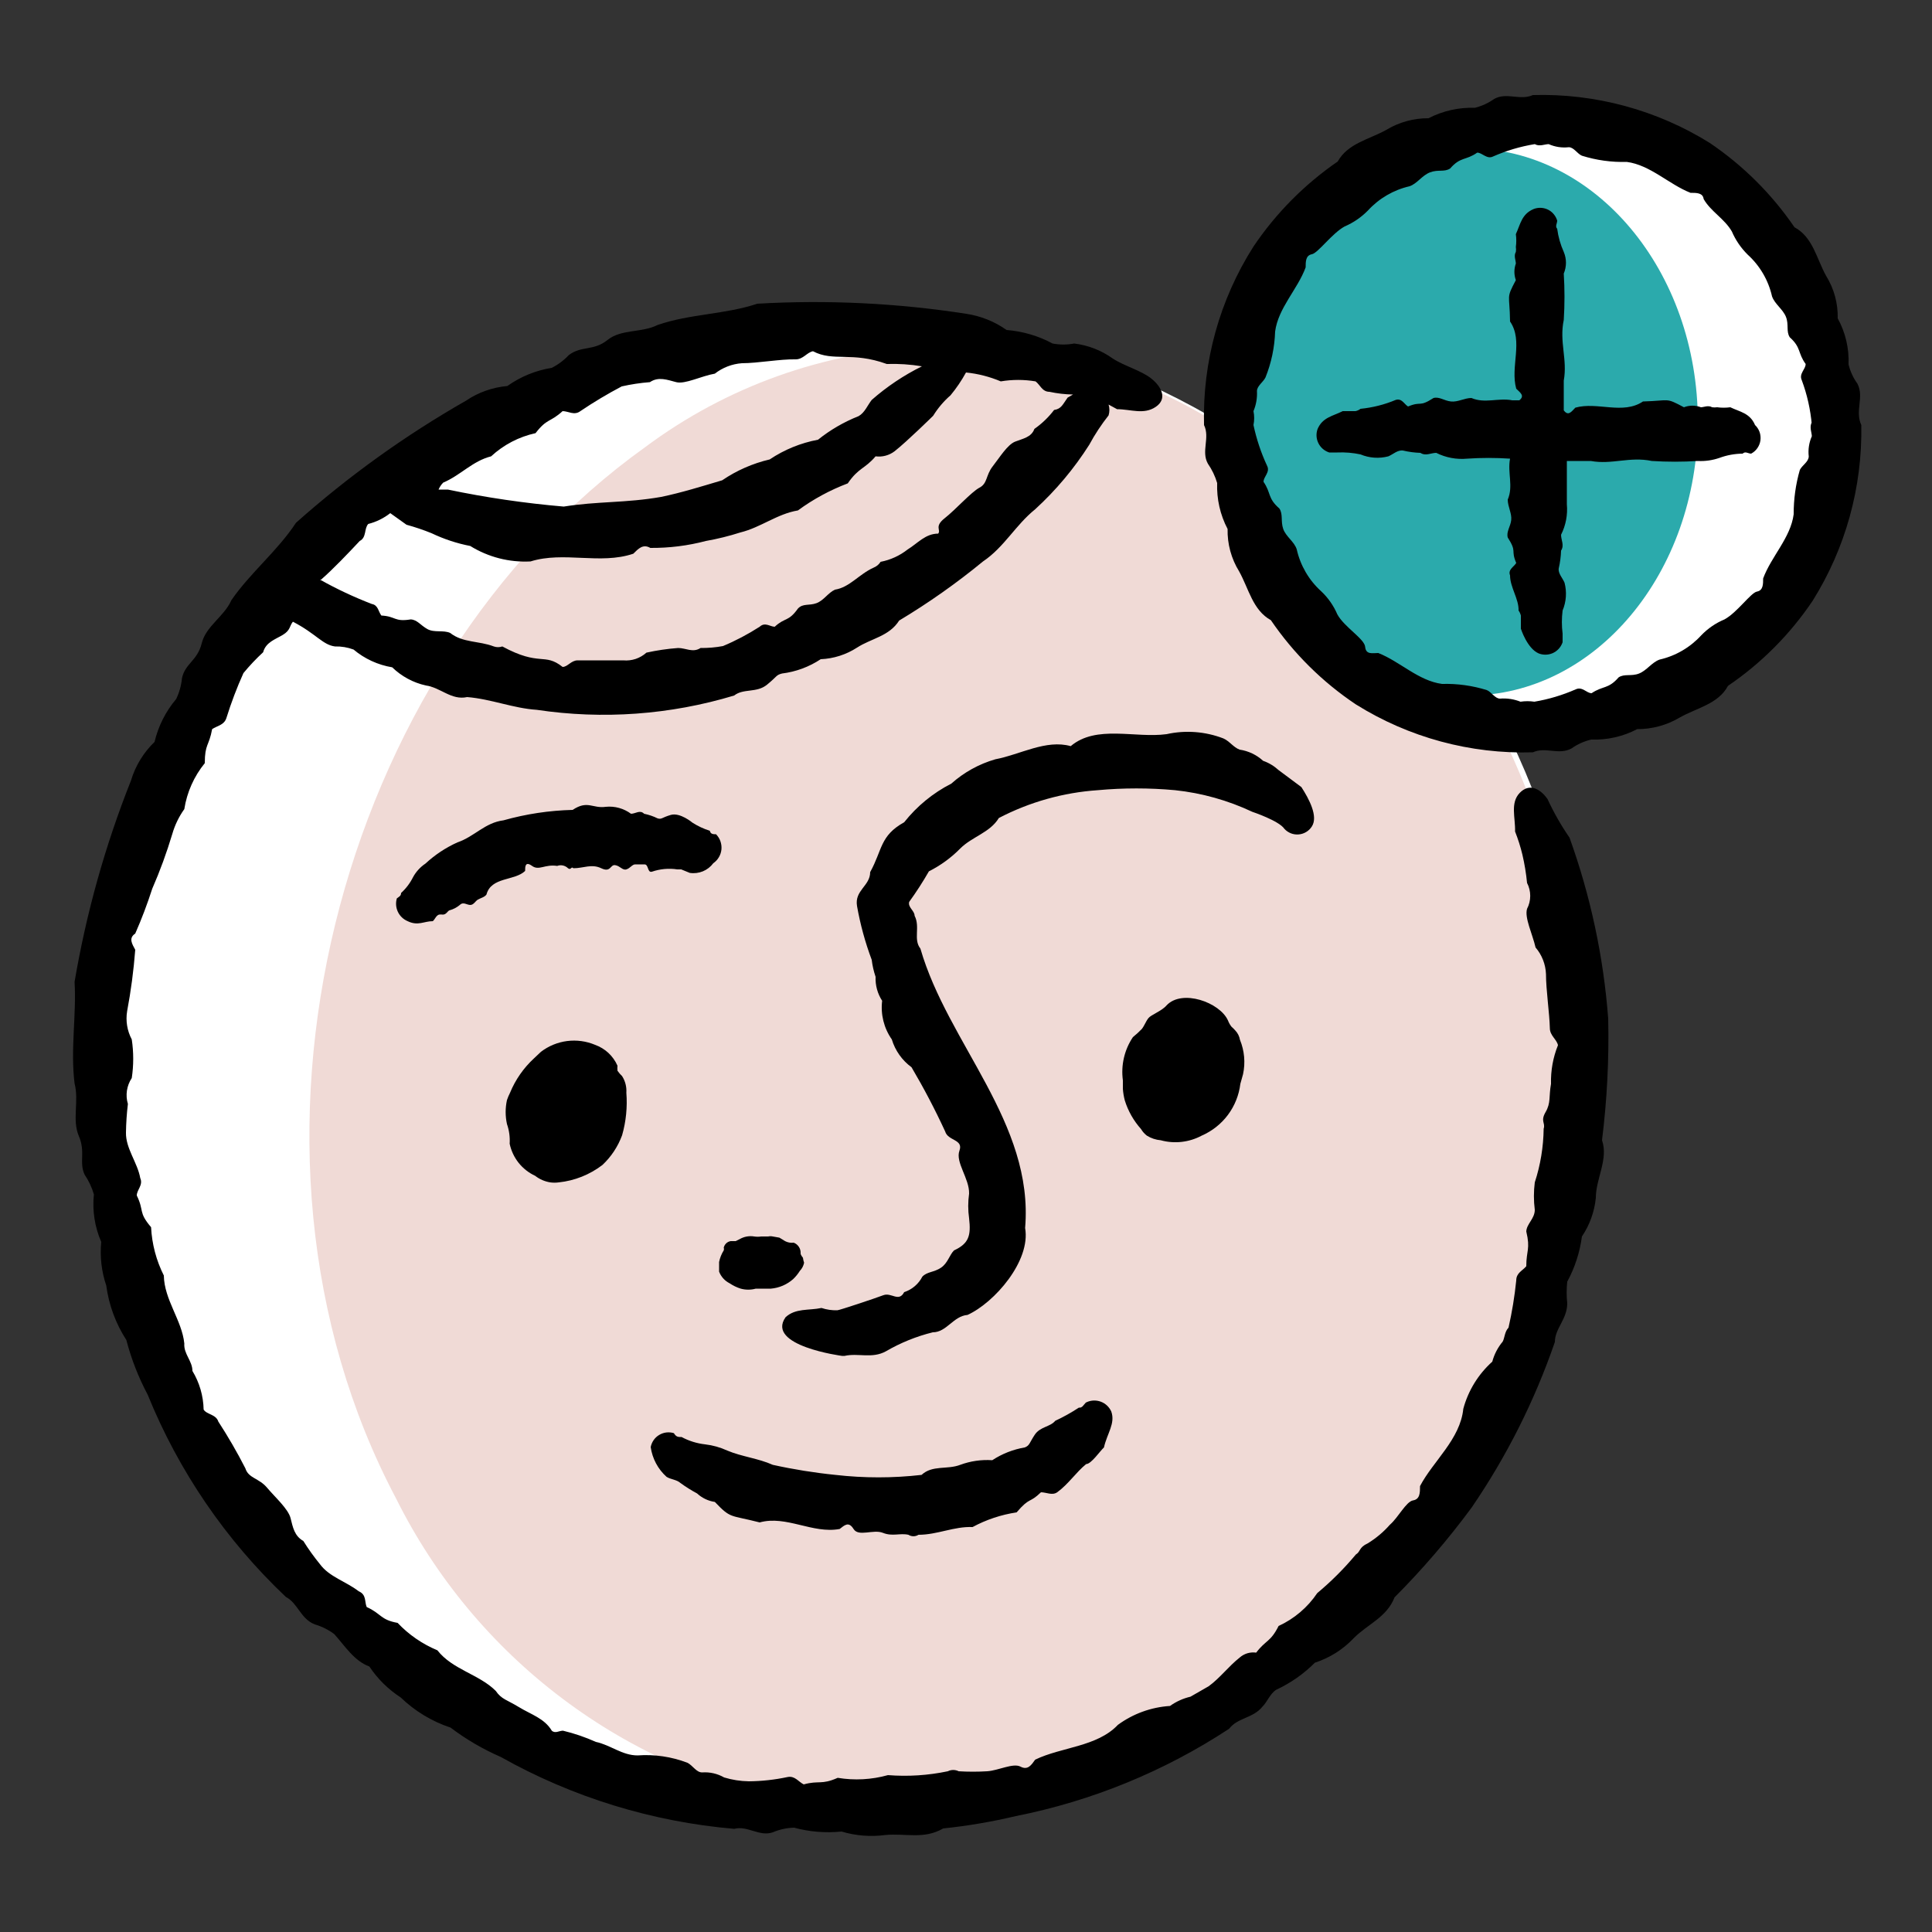 <svg width="50" height="50" viewBox="0 0 50 50" fill="none" xmlns="http://www.w3.org/2000/svg">
<rect x="0" y="0" width="50" height="50" fill="#333333" stroke="none"/>
<path d="M21.73 46.74C32.367 46.74 40.99 38.117 40.99 27.48C40.99 16.843 32.367 8.22 21.73 8.22C11.093 8.22 2.47 16.843 2.47 27.48C2.47 38.117 11.093 46.74 21.73 46.74Z" fill="white"/>
<path d="M39.69 18.66C44.003 18.66 47.5 15.163 47.5 10.85C47.5 6.537 44.003 3.04 39.69 3.04C35.377 3.04 31.88 6.537 31.88 10.85C31.88 15.163 35.377 18.66 39.69 18.66Z" fill="white"/>
<path d="M40.84 26.67C40.69 23.458 39.745 20.333 38.091 17.576C36.436 14.818 34.124 12.514 31.36 10.87C29.125 9.514 26.535 8.856 23.923 8.981C21.311 9.105 18.796 10.007 16.7 11.57C8.7 17.29 5.45 29.71 10.25 38.78C11.264 40.817 12.738 42.59 14.555 43.959C16.372 45.328 18.483 46.256 20.72 46.67C21.17 46.74 21.62 46.78 22.07 46.81H22.74C32.74 46.81 40.86 38.24 40.86 27.68C40.86 27.36 40.85 27 40.84 26.67Z" fill="#F0DAD6"/>
<path d="M38.01 18C41.285 18 43.94 14.83 43.94 10.92C43.94 7.01 41.285 3.84 38.01 3.84C34.735 3.84 32.08 7.01 32.08 10.92C32.08 14.83 34.735 18 38.01 18Z" fill="#2BAAAC"/>
<path d="M16.1 29.38C15.992 29.673 15.818 29.937 15.59 30.15C15.262 30.401 14.871 30.557 14.46 30.6C14.387 30.61 14.313 30.61 14.24 30.6C14.098 30.577 13.963 30.519 13.85 30.43C13.683 30.353 13.536 30.237 13.421 30.093C13.307 29.949 13.228 29.78 13.19 29.6C13.201 29.427 13.177 29.253 13.12 29.09C13.075 28.886 13.075 28.674 13.12 28.47C13.142 28.405 13.169 28.341 13.2 28.28C13.339 27.942 13.551 27.638 13.82 27.39L14 27.22C14.197 27.07 14.43 26.974 14.676 26.942C14.922 26.911 15.171 26.944 15.4 27.04C15.528 27.086 15.646 27.157 15.746 27.25C15.845 27.343 15.925 27.455 15.98 27.58C15.976 27.623 15.976 27.667 15.98 27.71C16.015 27.761 16.055 27.808 16.1 27.85C16.182 27.978 16.22 28.129 16.21 28.28C16.239 28.65 16.202 29.023 16.1 29.38Z" fill="black"/>
<path d="M32.1 28.05C32.065 28.341 31.954 28.618 31.779 28.853C31.603 29.088 31.369 29.273 31.1 29.39C30.775 29.564 30.396 29.607 30.04 29.51C29.912 29.499 29.789 29.458 29.68 29.39C29.62 29.343 29.569 29.286 29.53 29.22C29.339 29.006 29.195 28.754 29.11 28.48C29.084 28.382 29.067 28.281 29.06 28.18V27.96C29.007 27.567 29.099 27.169 29.32 26.84C29.401 26.775 29.478 26.705 29.55 26.63C29.62 26.54 29.65 26.44 29.72 26.35C29.79 26.26 30.06 26.17 30.19 26.02C30.59 25.59 31.57 25.94 31.78 26.41C31.802 26.468 31.832 26.521 31.87 26.57C31.906 26.601 31.939 26.634 31.97 26.67C32.033 26.736 32.075 26.82 32.09 26.91C32.206 27.192 32.234 27.502 32.17 27.8L32.1 28.05Z" fill="black"/>
<path d="M20.78 32.55C20.78 32.55 20.72 32.48 20.72 32.44C20.724 32.38 20.709 32.321 20.676 32.27C20.644 32.22 20.596 32.181 20.54 32.16C20.445 32.172 20.348 32.147 20.27 32.09L20.17 32.03L20 32C19.961 31.991 19.92 31.991 19.88 32H19.7C19.64 32.009 19.58 32.009 19.52 32C19.389 31.978 19.255 32.003 19.14 32.07L19.04 32.12H18.91C18.866 32.127 18.826 32.147 18.794 32.177C18.762 32.208 18.74 32.247 18.73 32.29C18.738 32.313 18.738 32.337 18.73 32.36C18.672 32.452 18.632 32.554 18.61 32.66V32.91C18.66 33.04 18.756 33.147 18.88 33.21C18.97 33.27 19.067 33.318 19.17 33.35C19.298 33.385 19.432 33.385 19.56 33.35H19.95C20.165 33.332 20.369 33.244 20.53 33.1C20.595 33.037 20.652 32.967 20.7 32.89C20.756 32.832 20.794 32.759 20.81 32.68C20.796 32.638 20.785 32.594 20.78 32.55Z" fill="black"/>
<path d="M48.07 9.93C47.962 9.78 47.883 9.61 47.84 9.43C47.857 9.015 47.76 8.604 47.56 8.24C47.569 7.852 47.465 7.47 47.26 7.14C47.01 6.69 46.92 6.14 46.44 5.88C45.854 5.022 45.111 4.283 44.25 3.7C42.879 2.846 41.285 2.414 39.67 2.46C39.34 2.61 38.99 2.38 38.67 2.56C38.519 2.667 38.349 2.745 38.17 2.79C37.754 2.776 37.34 2.869 36.97 3.06C36.586 3.058 36.209 3.161 35.88 3.36C35.43 3.61 34.88 3.71 34.62 4.18C33.762 4.77 33.022 5.516 32.44 6.38C31.563 7.758 31.117 9.367 31.16 11C31.32 11.33 31.08 11.68 31.26 12C31.366 12.153 31.447 12.322 31.5 12.5C31.485 12.914 31.578 13.324 31.77 13.69C31.761 14.078 31.866 14.46 32.07 14.79C32.32 15.24 32.42 15.79 32.89 16.05C33.477 16.911 34.224 17.651 35.09 18.23C36.461 19.087 38.054 19.519 39.67 19.47C40 19.32 40.34 19.55 40.67 19.37C40.824 19.261 40.997 19.183 41.18 19.14C41.593 19.155 42.004 19.062 42.37 18.87C42.757 18.871 43.137 18.768 43.47 18.57C43.91 18.32 44.47 18.22 44.72 17.75C45.584 17.163 46.327 16.416 46.91 15.55C47.763 14.188 48.2 12.607 48.17 11C48 10.63 48.25 10.28 48.07 9.93ZM46.89 10.93C46.82 11.05 46.89 11.2 46.89 11.29C46.818 11.453 46.79 11.633 46.81 11.81C46.81 11.95 46.64 12.04 46.58 12.16C46.472 12.534 46.419 12.921 46.42 13.31C46.34 13.92 45.84 14.4 45.63 14.97C45.63 15.12 45.63 15.28 45.47 15.31C45.31 15.34 44.96 15.85 44.63 16.03C44.404 16.124 44.2 16.264 44.03 16.44C43.742 16.755 43.366 16.975 42.95 17.07C42.75 17.14 42.62 17.35 42.42 17.43C42.22 17.51 42.04 17.43 41.89 17.53C41.62 17.84 41.49 17.74 41.19 17.94C41.06 17.94 40.95 17.76 40.78 17.84C40.438 17.99 40.079 18.098 39.71 18.16C39.591 18.142 39.469 18.142 39.35 18.16C39.182 18.093 39.001 18.066 38.82 18.08C38.69 18.08 38.6 17.91 38.48 17.86C38.105 17.743 37.713 17.689 37.32 17.7C36.71 17.62 36.23 17.12 35.67 16.9C35.52 16.9 35.35 16.95 35.33 16.74C35.31 16.53 34.79 16.23 34.61 15.9C34.513 15.673 34.37 15.469 34.19 15.3C33.874 15.014 33.654 14.636 33.56 14.22C33.5 14.02 33.28 13.89 33.21 13.69C33.14 13.49 33.21 13.31 33.11 13.16C32.8 12.89 32.9 12.76 32.7 12.47C32.7 12.33 32.88 12.22 32.79 12.05C32.634 11.714 32.517 11.362 32.44 11C32.464 10.881 32.464 10.759 32.44 10.64C32.509 10.476 32.54 10.298 32.53 10.12C32.53 9.99 32.69 9.89 32.75 9.77C32.903 9.391 32.987 8.988 33 8.58C33.08 7.97 33.58 7.49 33.79 6.92C33.79 6.77 33.79 6.61 33.95 6.58C34.11 6.55 34.47 6.04 34.8 5.86C35.025 5.764 35.228 5.624 35.4 5.45C35.688 5.135 36.064 4.915 36.48 4.82C36.68 4.75 36.8 4.54 37.01 4.46C37.22 4.38 37.38 4.46 37.53 4.36C37.8 4.05 37.93 4.16 38.23 3.95C38.36 3.95 38.48 4.13 38.64 4.05C38.985 3.898 39.348 3.791 39.72 3.73C39.84 3.8 39.98 3.73 40.08 3.73C40.243 3.803 40.423 3.83 40.6 3.81C40.73 3.81 40.82 3.98 40.94 4.03C41.315 4.147 41.707 4.202 42.1 4.19C42.71 4.27 43.19 4.77 43.75 4.99C43.91 4.99 44.07 4.99 44.09 5.15C44.27 5.47 44.63 5.66 44.82 5.99C44.917 6.215 45.056 6.418 45.23 6.59C45.546 6.877 45.766 7.254 45.86 7.67C45.93 7.87 46.14 8 46.22 8.2C46.3 8.4 46.22 8.58 46.32 8.73C46.62 9 46.52 9.13 46.73 9.42C46.73 9.56 46.55 9.67 46.63 9.84C46.769 10.213 46.856 10.603 46.89 11V10.93Z" fill="black"/>
<path d="M45.42 11C45.29 10.69 45.03 10.66 44.78 10.54C44.667 10.555 44.553 10.555 44.44 10.54C44.397 10.546 44.353 10.546 44.31 10.54C44.21 10.48 44.09 10.54 44.02 10.54C43.878 10.485 43.721 10.485 43.58 10.54C43.09 10.28 43.24 10.37 42.52 10.39C42 10.74 41.34 10.39 40.77 10.55C40.67 10.65 40.59 10.78 40.47 10.62V9.85C40.57 9.3 40.35 8.85 40.47 8.28C40.495 7.88 40.495 7.48 40.47 7.08C40.507 6.991 40.527 6.896 40.527 6.8C40.527 6.704 40.507 6.609 40.47 6.52C40.384 6.329 40.327 6.127 40.3 5.92C40.24 5.86 40.3 5.78 40.3 5.71C40.283 5.652 40.255 5.598 40.217 5.551C40.18 5.504 40.133 5.464 40.08 5.435C40.027 5.406 39.969 5.388 39.909 5.381C39.849 5.374 39.788 5.38 39.73 5.396C39.717 5.4 39.703 5.405 39.69 5.41C39.38 5.54 39.35 5.8 39.23 6.06C39.245 6.17 39.245 6.281 39.23 6.39C39.237 6.433 39.237 6.477 39.23 6.52C39.17 6.62 39.23 6.74 39.23 6.82C39.18 6.959 39.18 7.111 39.23 7.25C38.97 7.74 39.07 7.59 39.08 8.32C39.43 8.83 39.08 9.49 39.24 10.06C39.34 10.16 39.47 10.24 39.32 10.36H39.14C38.77 10.29 38.43 10.45 38.08 10.3C37.9 10.3 37.73 10.41 37.55 10.39C37.37 10.37 37.25 10.26 37.1 10.3C36.71 10.55 36.8 10.37 36.44 10.52C36.34 10.46 36.28 10.3 36.12 10.35C35.83 10.472 35.523 10.549 35.21 10.58C35.172 10.61 35.127 10.63 35.08 10.64H34.75C34.49 10.77 34.23 10.8 34.1 11.1C34.057 11.217 34.062 11.346 34.115 11.459C34.167 11.572 34.263 11.66 34.38 11.703L34.4 11.71H34.61C34.811 11.701 35.013 11.718 35.21 11.76C35.438 11.855 35.691 11.873 35.93 11.81C36.05 11.76 36.17 11.64 36.31 11.66C36.458 11.695 36.608 11.715 36.76 11.72C36.9 11.81 37.03 11.72 37.17 11.72C37.417 11.844 37.694 11.896 37.97 11.87C38.34 11.845 38.71 11.845 39.08 11.87C39.01 12.24 39.17 12.58 39.02 12.93C39.02 13.11 39.13 13.29 39.11 13.46C39.09 13.63 38.98 13.76 39.02 13.91C39.27 14.3 39.09 14.22 39.24 14.57C39.18 14.67 39.02 14.74 39.08 14.89C39.08 15.2 39.31 15.5 39.3 15.8C39.328 15.839 39.348 15.883 39.36 15.93V16.27C39.36 16.27 39.52 16.78 39.82 16.91C39.936 16.956 40.065 16.954 40.18 16.905C40.294 16.855 40.384 16.763 40.43 16.647L40.44 16.62V16.4C40.415 16.201 40.415 15.999 40.44 15.8C40.535 15.572 40.553 15.319 40.49 15.08C40.44 14.96 40.32 14.84 40.34 14.71C40.375 14.559 40.395 14.405 40.4 14.25C40.49 14.11 40.4 13.98 40.4 13.84C40.523 13.596 40.575 13.322 40.55 13.05V11.93H41.17C41.72 12.03 42.17 11.81 42.75 11.93C43.146 11.955 43.544 11.955 43.94 11.93C44.13 11.94 44.32 11.912 44.5 11.85C44.692 11.779 44.895 11.742 45.1 11.74C45.17 11.67 45.24 11.74 45.32 11.74C45.384 11.706 45.44 11.657 45.481 11.597C45.523 11.537 45.55 11.468 45.56 11.396C45.569 11.323 45.562 11.25 45.538 11.181C45.513 11.112 45.473 11.05 45.42 11Z" fill="black"/>
<path d="M41.62 26.36C41.499 24.762 41.163 23.188 40.62 21.68C40.402 21.363 40.211 21.029 40.05 20.68C39.86 20.41 39.58 20.26 39.33 20.52C39.08 20.78 39.22 21.16 39.21 21.52C39.287 21.715 39.351 21.916 39.4 22.12C39.456 22.36 39.496 22.604 39.52 22.85C39.574 22.953 39.602 23.068 39.602 23.185C39.602 23.302 39.574 23.417 39.52 23.52C39.45 23.75 39.66 24.17 39.74 24.52C39.905 24.713 40 24.956 40.01 25.21C40.01 25.62 40.1 26.21 40.11 26.61C40.11 26.8 40.29 26.9 40.32 27.05C40.192 27.367 40.131 27.708 40.14 28.05C40.08 28.38 40.14 28.54 40 28.78C39.86 29.02 40 29.06 39.95 29.21C39.944 29.682 39.867 30.151 39.72 30.6C39.69 30.836 39.69 31.074 39.72 31.31C39.72 31.54 39.51 31.67 39.5 31.87C39.61 32.33 39.5 32.36 39.5 32.77C39.4 32.89 39.24 32.94 39.24 33.14C39.198 33.55 39.132 33.958 39.04 34.36C38.94 34.46 38.94 34.63 38.89 34.72C38.763 34.872 38.671 35.049 38.62 35.24C38.257 35.566 37.997 35.989 37.87 36.46C37.79 37.25 37.09 37.81 36.75 38.46C36.75 38.63 36.75 38.8 36.57 38.83C36.39 38.86 36.19 39.27 35.97 39.46C35.805 39.648 35.613 39.809 35.4 39.94C35.16 40.05 35.22 40.15 35.09 40.23C34.787 40.593 34.453 40.927 34.09 41.23C33.841 41.6 33.495 41.894 33.09 42.08C32.88 42.5 32.76 42.44 32.51 42.77C32.433 42.759 32.355 42.765 32.28 42.787C32.206 42.81 32.138 42.848 32.08 42.9C31.8 43.12 31.57 43.43 31.28 43.64L30.81 43.91C30.619 43.955 30.439 44.036 30.28 44.15C29.792 44.181 29.324 44.351 28.93 44.64C28.39 45.21 27.47 45.21 26.79 45.54C26.69 45.68 26.6 45.82 26.41 45.72C26.22 45.62 25.84 45.82 25.55 45.84C25.303 45.855 25.056 45.855 24.81 45.84C24.767 45.818 24.718 45.807 24.67 45.807C24.621 45.807 24.573 45.818 24.53 45.84C24.021 45.947 23.499 45.981 22.98 45.94C22.557 46.058 22.113 46.082 21.68 46.01C21.25 46.2 21.2 46.07 20.8 46.18C20.66 46.11 20.57 45.95 20.38 45.99C20.051 46.06 19.716 46.097 19.38 46.1C19.163 46.097 18.947 46.063 18.74 46C18.567 45.901 18.369 45.856 18.17 45.87C18.02 45.87 17.93 45.69 17.79 45.62C17.379 45.463 16.939 45.398 16.5 45.43C16.1 45.43 15.8 45.16 15.42 45.08C15.146 44.957 14.862 44.86 14.57 44.79C14.47 44.79 14.37 44.87 14.28 44.79C14.09 44.47 13.74 44.37 13.43 44.18C13.12 43.99 12.98 43.98 12.83 43.76C12.4 43.33 11.71 43.21 11.32 42.71C10.931 42.548 10.579 42.306 10.29 42C9.84 41.92 9.87 41.76 9.49 41.59C9.43 41.45 9.49 41.27 9.28 41.18C8.96 40.93 8.52 40.81 8.28 40.48C8.124 40.289 7.98 40.089 7.85 39.88C7.62 39.75 7.58 39.53 7.52 39.29C7.46 39.05 7.12 38.75 6.91 38.5C6.7 38.25 6.43 38.26 6.35 38C6.138 37.585 5.904 37.181 5.65 36.79C5.59 36.6 5.35 36.61 5.27 36.48C5.263 36.127 5.163 35.782 4.98 35.48C4.98 35.22 4.75 35.04 4.77 34.77C4.71 34.17 4.25 33.64 4.24 33.01C4.044 32.621 3.932 32.195 3.91 31.76C3.57 31.36 3.74 31.35 3.54 30.94C3.54 30.79 3.71 30.67 3.63 30.49C3.56 30.09 3.25 29.72 3.26 29.31C3.264 29.063 3.28 28.816 3.31 28.57C3.276 28.458 3.268 28.34 3.285 28.224C3.303 28.108 3.345 27.998 3.41 27.9C3.46 27.569 3.46 27.232 3.41 26.9C3.291 26.676 3.249 26.42 3.29 26.17C3.389 25.644 3.459 25.113 3.5 24.58C3.42 24.43 3.32 24.28 3.5 24.16C3.667 23.781 3.813 23.394 3.94 23C4.142 22.538 4.315 22.063 4.46 21.58C4.526 21.351 4.631 21.134 4.77 20.94C4.838 20.503 5.021 20.093 5.3 19.75C5.3 19.25 5.41 19.31 5.49 18.87C5.62 18.78 5.8 18.77 5.86 18.58C5.983 18.185 6.13 17.797 6.3 17.42C6.457 17.229 6.628 17.048 6.81 16.88C6.88 16.62 7.12 16.55 7.32 16.43C7.52 16.31 7.49 16.2 7.58 16.09C8.18 16.4 8.35 16.69 8.67 16.73C8.834 16.726 8.997 16.753 9.15 16.81C9.436 17.05 9.781 17.209 10.15 17.27C10.391 17.504 10.692 17.667 11.02 17.74C11.4 17.79 11.68 18.13 12.09 18.04C12.71 18.09 13.28 18.33 13.89 18.37C15.6 18.626 17.345 18.5 19 18C19.24 17.81 19.58 17.94 19.85 17.72C20.12 17.5 20.08 17.47 20.24 17.43C20.597 17.386 20.94 17.259 21.24 17.06C21.574 17.046 21.899 16.942 22.18 16.76C22.55 16.52 23.01 16.47 23.27 16.06C24.03 15.604 24.755 15.093 25.44 14.53C25.99 14.16 26.28 13.59 26.79 13.18C27.328 12.688 27.799 12.126 28.19 11.51C28.334 11.243 28.502 10.989 28.69 10.75C28.718 10.659 28.718 10.561 28.69 10.47L28.91 10.59C29.26 10.59 29.6 10.74 29.91 10.53C30.22 10.32 30.06 10.01 29.8 9.8C29.54 9.59 29.09 9.47 28.8 9.28C28.505 9.068 28.161 8.934 27.8 8.89C27.615 8.925 27.425 8.925 27.24 8.89C26.872 8.692 26.467 8.573 26.05 8.54C25.738 8.319 25.378 8.176 25 8.12C23.214 7.843 21.404 7.756 19.6 7.86C18.76 8.14 17.86 8.12 17.02 8.41C16.6 8.62 16.08 8.51 15.72 8.8C15.36 9.09 15.05 8.94 14.72 9.19C14.594 9.325 14.445 9.436 14.28 9.52C13.865 9.586 13.472 9.747 13.13 9.99C12.747 10.024 12.378 10.154 12.06 10.37C10.487 11.267 9.013 12.326 7.66 13.53C7.18 14.26 6.48 14.82 5.99 15.53C5.8 15.96 5.33 16.2 5.22 16.65C5.11 17.1 4.79 17.17 4.71 17.55C4.692 17.738 4.641 17.92 4.56 18.09C4.288 18.411 4.097 18.791 4 19.2C3.714 19.476 3.504 19.82 3.39 20.2C2.722 21.881 2.233 23.627 1.93 25.41C1.98 26.28 1.82 27.16 1.93 28.04C2.05 28.5 1.86 28.98 2.04 29.4C2.22 29.82 2.04 30.08 2.19 30.4C2.296 30.556 2.377 30.729 2.43 30.91C2.386 31.33 2.451 31.753 2.62 32.14C2.583 32.522 2.627 32.907 2.75 33.27C2.817 33.773 2.995 34.254 3.27 34.68C3.398 35.17 3.582 35.643 3.82 36.09C4.624 38.073 5.845 39.86 7.4 41.33C7.71 41.49 7.78 41.9 8.15 42.04C8.33 42.093 8.5 42.178 8.65 42.29C8.93 42.6 9.16 42.98 9.56 43.13C9.772 43.449 10.048 43.721 10.37 43.93C10.736 44.283 11.177 44.55 11.66 44.71C12.062 45.014 12.498 45.269 12.96 45.47C14.817 46.514 16.877 47.148 19 47.33C19.35 47.24 19.65 47.54 20 47.42C20.174 47.346 20.361 47.305 20.55 47.3C20.95 47.408 21.367 47.442 21.78 47.4C22.146 47.51 22.531 47.54 22.91 47.49C23.44 47.44 23.91 47.61 24.41 47.32C25.043 47.254 25.671 47.147 26.29 47C28.258 46.61 30.133 45.842 31.81 44.74C32.03 44.45 32.43 44.47 32.67 44.17C32.8 44.04 32.87 43.83 33.03 43.73C33.402 43.557 33.74 43.32 34.03 43.03C34.41 42.907 34.754 42.69 35.03 42.4C35.38 42.04 35.89 41.86 36.09 41.34C36.814 40.614 37.482 39.835 38.09 39.01C38.995 37.686 39.718 36.247 40.24 34.73C40.24 34.38 40.56 34.14 40.56 33.73C40.54 33.544 40.54 33.356 40.56 33.17C40.757 32.806 40.886 32.41 40.94 32C41.141 31.702 41.265 31.358 41.3 31C41.3 30.5 41.63 30 41.46 29.51C41.59 28.465 41.644 27.413 41.62 26.36ZM11.47 12.49C11.92 12.3 12.23 11.93 12.71 11.81C13.033 11.511 13.43 11.304 13.86 11.21C14.16 10.82 14.23 10.94 14.56 10.64C14.71 10.64 14.86 10.76 15.02 10.64C15.365 10.407 15.722 10.194 16.09 10C16.33 9.946 16.574 9.909 16.82 9.89C17.04 9.74 17.27 9.83 17.5 9.89C17.73 9.95 18.15 9.73 18.5 9.67C18.701 9.513 18.945 9.419 19.2 9.4C19.61 9.4 20.2 9.29 20.59 9.3C20.79 9.3 20.88 9.12 21.04 9.09C21.57 9.37 22.04 9.09 22.95 9.42C23.255 9.41 23.559 9.43 23.86 9.48C23.39 9.712 22.953 10.005 22.56 10.35C22.45 10.49 22.38 10.68 22.22 10.77C21.841 10.92 21.487 11.125 21.17 11.38C20.723 11.463 20.297 11.637 19.92 11.89C19.48 11.993 19.063 12.176 18.69 12.43C18.15 12.59 17.64 12.75 17.11 12.86C16.2 13.02 15.46 12.97 14.59 13.11C13.582 13.024 12.58 12.877 11.59 12.67H11.35C11.378 12.603 11.419 12.542 11.47 12.49ZM8.31 15C8.62 14.73 9.01 14.32 9.31 14C9.49 13.91 9.42 13.68 9.53 13.56C9.737 13.508 9.932 13.412 10.1 13.28L10.52 13.58C10.741 13.641 10.958 13.714 11.17 13.8C11.488 13.952 11.824 14.063 12.17 14.13C12.637 14.419 13.181 14.559 13.73 14.53C14.59 14.26 15.53 14.62 16.39 14.33C16.52 14.2 16.64 14.07 16.83 14.18C17.316 14.184 17.8 14.124 18.27 14C18.571 13.947 18.869 13.873 19.16 13.78C19.69 13.65 20.11 13.3 20.65 13.21C21.046 12.919 21.48 12.684 21.94 12.51C22.22 12.1 22.38 12.14 22.66 11.81C22.834 11.833 23.01 11.786 23.15 11.68C23.48 11.42 24.15 10.76 24.15 10.76C24.273 10.562 24.424 10.383 24.6 10.23C24.752 10.046 24.886 9.849 25 9.64C25.31 9.671 25.613 9.749 25.9 9.87C26.198 9.82 26.502 9.82 26.8 9.87C26.92 9.96 26.97 10.14 27.16 10.14C27.36 10.183 27.565 10.207 27.77 10.21L27.63 10.29C27.5 10.47 27.47 10.58 27.28 10.61C27.136 10.799 26.964 10.964 26.77 11.1C26.69 11.32 26.47 11.35 26.27 11.43C26.07 11.51 25.87 11.84 25.69 12.07C25.51 12.3 25.56 12.51 25.35 12.62C25.14 12.73 24.73 13.19 24.45 13.41C24.17 13.63 24.36 13.71 24.28 13.81C23.95 13.81 23.75 14.06 23.49 14.22C23.285 14.381 23.045 14.491 22.79 14.54C22.747 14.608 22.684 14.66 22.61 14.69C22.23 14.86 21.99 15.2 21.61 15.26C21.43 15.34 21.32 15.54 21.13 15.61C20.94 15.68 20.78 15.61 20.65 15.75C20.4 16.1 20.32 15.97 20.05 16.22C19.93 16.22 19.8 16.09 19.66 16.22C19.358 16.414 19.041 16.582 18.71 16.72C18.519 16.756 18.324 16.772 18.13 16.77C17.93 16.9 17.75 16.77 17.55 16.77C17.274 16.79 17 16.831 16.73 16.89C16.649 16.963 16.554 17.018 16.451 17.053C16.348 17.087 16.238 17.1 16.13 17.09H14.95C14.78 17.09 14.69 17.26 14.56 17.26C14.08 16.88 13.98 17.26 13 16.73C12.929 16.755 12.851 16.755 12.78 16.73C12.39 16.58 11.98 16.64 11.65 16.38C11.47 16.3 11.24 16.38 11.06 16.28C10.88 16.18 10.8 16.04 10.63 16.03C10.2 16.1 10.25 15.95 9.87 15.93C9.79 15.83 9.79 15.66 9.62 15.63C9.159 15.452 8.711 15.242 8.28 15H8.31Z" fill="black"/>
<path d="M28.76 36.53C28.708 36.414 28.612 36.323 28.493 36.277C28.374 36.232 28.242 36.235 28.126 36.287L28.1 36.3C28.04 36.36 28.01 36.44 27.92 36.43C27.725 36.558 27.521 36.672 27.31 36.77C27.18 36.93 26.92 36.92 26.78 37.13C26.64 37.34 26.65 37.41 26.52 37.46C26.22 37.511 25.934 37.623 25.68 37.79C25.398 37.771 25.115 37.812 24.85 37.91C24.51 38.04 24.13 37.91 23.85 38.17C23.109 38.255 22.361 38.255 21.62 38.17C21.076 38.115 20.535 38.028 20 37.91C19.62 37.74 19.2 37.7 18.82 37.54C18.64 37.457 18.447 37.403 18.25 37.38C18.036 37.356 17.829 37.292 17.64 37.19C17.55 37.19 17.5 37.19 17.44 37.09C17.377 37.07 17.311 37.065 17.245 37.072C17.18 37.08 17.116 37.102 17.06 37.136C17.003 37.17 16.954 37.215 16.916 37.27C16.879 37.324 16.853 37.385 16.84 37.45C16.882 37.747 17.027 38.02 17.25 38.22C17.36 38.29 17.51 38.29 17.61 38.38C17.747 38.48 17.891 38.57 18.04 38.65C18.168 38.768 18.328 38.845 18.5 38.87C18.92 39.31 18.88 39.2 19.66 39.4C20.35 39.21 21.03 39.7 21.73 39.57C21.85 39.48 21.96 39.36 22.09 39.57C22.22 39.78 22.6 39.57 22.85 39.67C23.1 39.77 23.29 39.67 23.51 39.72C23.549 39.745 23.594 39.758 23.64 39.758C23.686 39.758 23.731 39.745 23.77 39.72C24.26 39.72 24.69 39.5 25.17 39.52C25.525 39.328 25.911 39.2 26.31 39.14C26.66 38.73 26.63 38.92 26.94 38.62C27.08 38.62 27.23 38.71 27.36 38.62C27.65 38.41 27.85 38.1 28.11 37.89C28.24 37.89 28.47 37.55 28.57 37.46C28.65 37.1 28.87 36.84 28.76 36.53Z" fill="black"/>
<path d="M33.68 20.37L33.09 19.93C32.974 19.824 32.838 19.742 32.69 19.69C32.52 19.535 32.308 19.434 32.08 19.4C31.92 19.34 31.82 19.18 31.66 19.11C31.192 18.93 30.68 18.891 30.19 19C29.38 19.11 28.37 18.75 27.71 19.31C27.07 19.13 26.4 19.53 25.76 19.65C25.337 19.772 24.948 19.987 24.62 20.28C24.146 20.522 23.73 20.863 23.4 21.28C22.77 21.63 22.84 21.99 22.52 22.57C22.52 22.93 22.11 23.04 22.18 23.45C22.264 23.924 22.391 24.39 22.56 24.84C22.578 24.99 22.612 25.137 22.66 25.28C22.651 25.499 22.71 25.716 22.83 25.9C22.787 26.253 22.876 26.609 23.08 26.9C23.167 27.189 23.346 27.442 23.59 27.62C23.908 28.159 24.198 28.712 24.46 29.28C24.53 29.53 24.94 29.48 24.83 29.78C24.72 30.08 25.09 30.5 25.08 30.89C25.05 31.102 25.05 31.318 25.08 31.53C25.13 31.97 25.08 32.18 24.69 32.36C24.57 32.48 24.53 32.69 24.35 32.81C24.17 32.93 23.99 32.91 23.87 33.04C23.772 33.23 23.603 33.374 23.4 33.44C23.26 33.71 23.07 33.44 22.86 33.52C22.65 33.6 21.72 33.91 21.67 33.91C21.531 33.914 21.392 33.894 21.26 33.85C20.93 33.92 20.59 33.85 20.33 34.09C19.81 34.83 21.79 35.09 21.79 35.09H21.86C22.21 35.01 22.57 35.17 22.93 34.97C23.308 34.75 23.715 34.585 24.14 34.48C24.5 34.48 24.67 34.06 25.04 34.03C25.74 33.71 26.68 32.63 26.53 31.78C26.76 29.06 24.53 27.01 23.82 24.55C23.63 24.31 23.82 23.99 23.67 23.7C23.67 23.57 23.49 23.48 23.53 23.34C23.714 23.086 23.884 22.822 24.04 22.55C24.34 22.399 24.614 22.2 24.85 21.96C25.16 21.65 25.62 21.55 25.85 21.17C26.645 20.756 27.516 20.511 28.41 20.45C29.075 20.389 29.745 20.389 30.41 20.45C31.103 20.523 31.779 20.713 32.41 21.01C32.41 21.01 33.1 21.24 33.24 21.45C33.286 21.501 33.344 21.54 33.408 21.566C33.472 21.591 33.541 21.601 33.61 21.595C33.678 21.589 33.745 21.568 33.804 21.532C33.863 21.497 33.913 21.448 33.95 21.39C34.12 21.13 33.88 20.68 33.68 20.37Z" fill="black"/>
<path d="M18.53 21.59C18.46 21.59 18.39 21.59 18.37 21.5C18.211 21.45 18.06 21.38 17.92 21.29C17.92 21.29 17.6 21.02 17.36 21.09C17.12 21.16 17.13 21.21 17.02 21.18C16.909 21.125 16.791 21.085 16.67 21.06C16.56 20.95 16.45 21.06 16.33 21.06C16.143 20.922 15.911 20.857 15.68 20.88C15.33 20.93 15.21 20.7 14.82 20.96C14.214 20.975 13.613 21.066 13.03 21.23C12.55 21.29 12.28 21.65 11.84 21.8C11.535 21.937 11.255 22.123 11.01 22.35C10.877 22.439 10.767 22.559 10.69 22.7C10.613 22.855 10.508 22.994 10.38 23.11C10.38 23.19 10.32 23.21 10.27 23.25C10.236 23.366 10.246 23.489 10.297 23.598C10.349 23.707 10.439 23.793 10.55 23.84C10.82 23.97 10.97 23.84 11.2 23.84C11.26 23.79 11.28 23.7 11.36 23.67C11.393 23.665 11.427 23.665 11.46 23.67C11.55 23.67 11.58 23.58 11.63 23.56C11.729 23.534 11.821 23.486 11.9 23.42C11.99 23.33 12.08 23.42 12.17 23.42C12.26 23.42 12.3 23.32 12.37 23.28C12.44 23.24 12.54 23.22 12.59 23.15C12.71 22.69 13.32 22.8 13.59 22.54C13.59 22.43 13.59 22.28 13.77 22.41C13.95 22.54 14.1 22.36 14.42 22.41C14.467 22.392 14.519 22.388 14.569 22.399C14.618 22.41 14.664 22.434 14.7 22.47C14.78 22.53 14.78 22.41 14.84 22.47C15.1 22.47 15.31 22.35 15.56 22.47C15.81 22.59 15.79 22.37 15.92 22.39C16.05 22.41 16.11 22.53 16.21 22.5C16.31 22.47 16.36 22.37 16.44 22.37H16.68C16.79 22.37 16.75 22.59 16.87 22.56C17.082 22.487 17.308 22.466 17.53 22.5H17.63C17.63 22.5 17.78 22.56 17.85 22.59C17.965 22.608 18.082 22.594 18.19 22.55C18.297 22.506 18.391 22.433 18.46 22.34C18.519 22.299 18.569 22.246 18.605 22.184C18.642 22.122 18.664 22.053 18.671 21.981C18.677 21.91 18.668 21.838 18.644 21.77C18.62 21.702 18.581 21.641 18.53 21.59Z" fill="black"/>
</svg>
